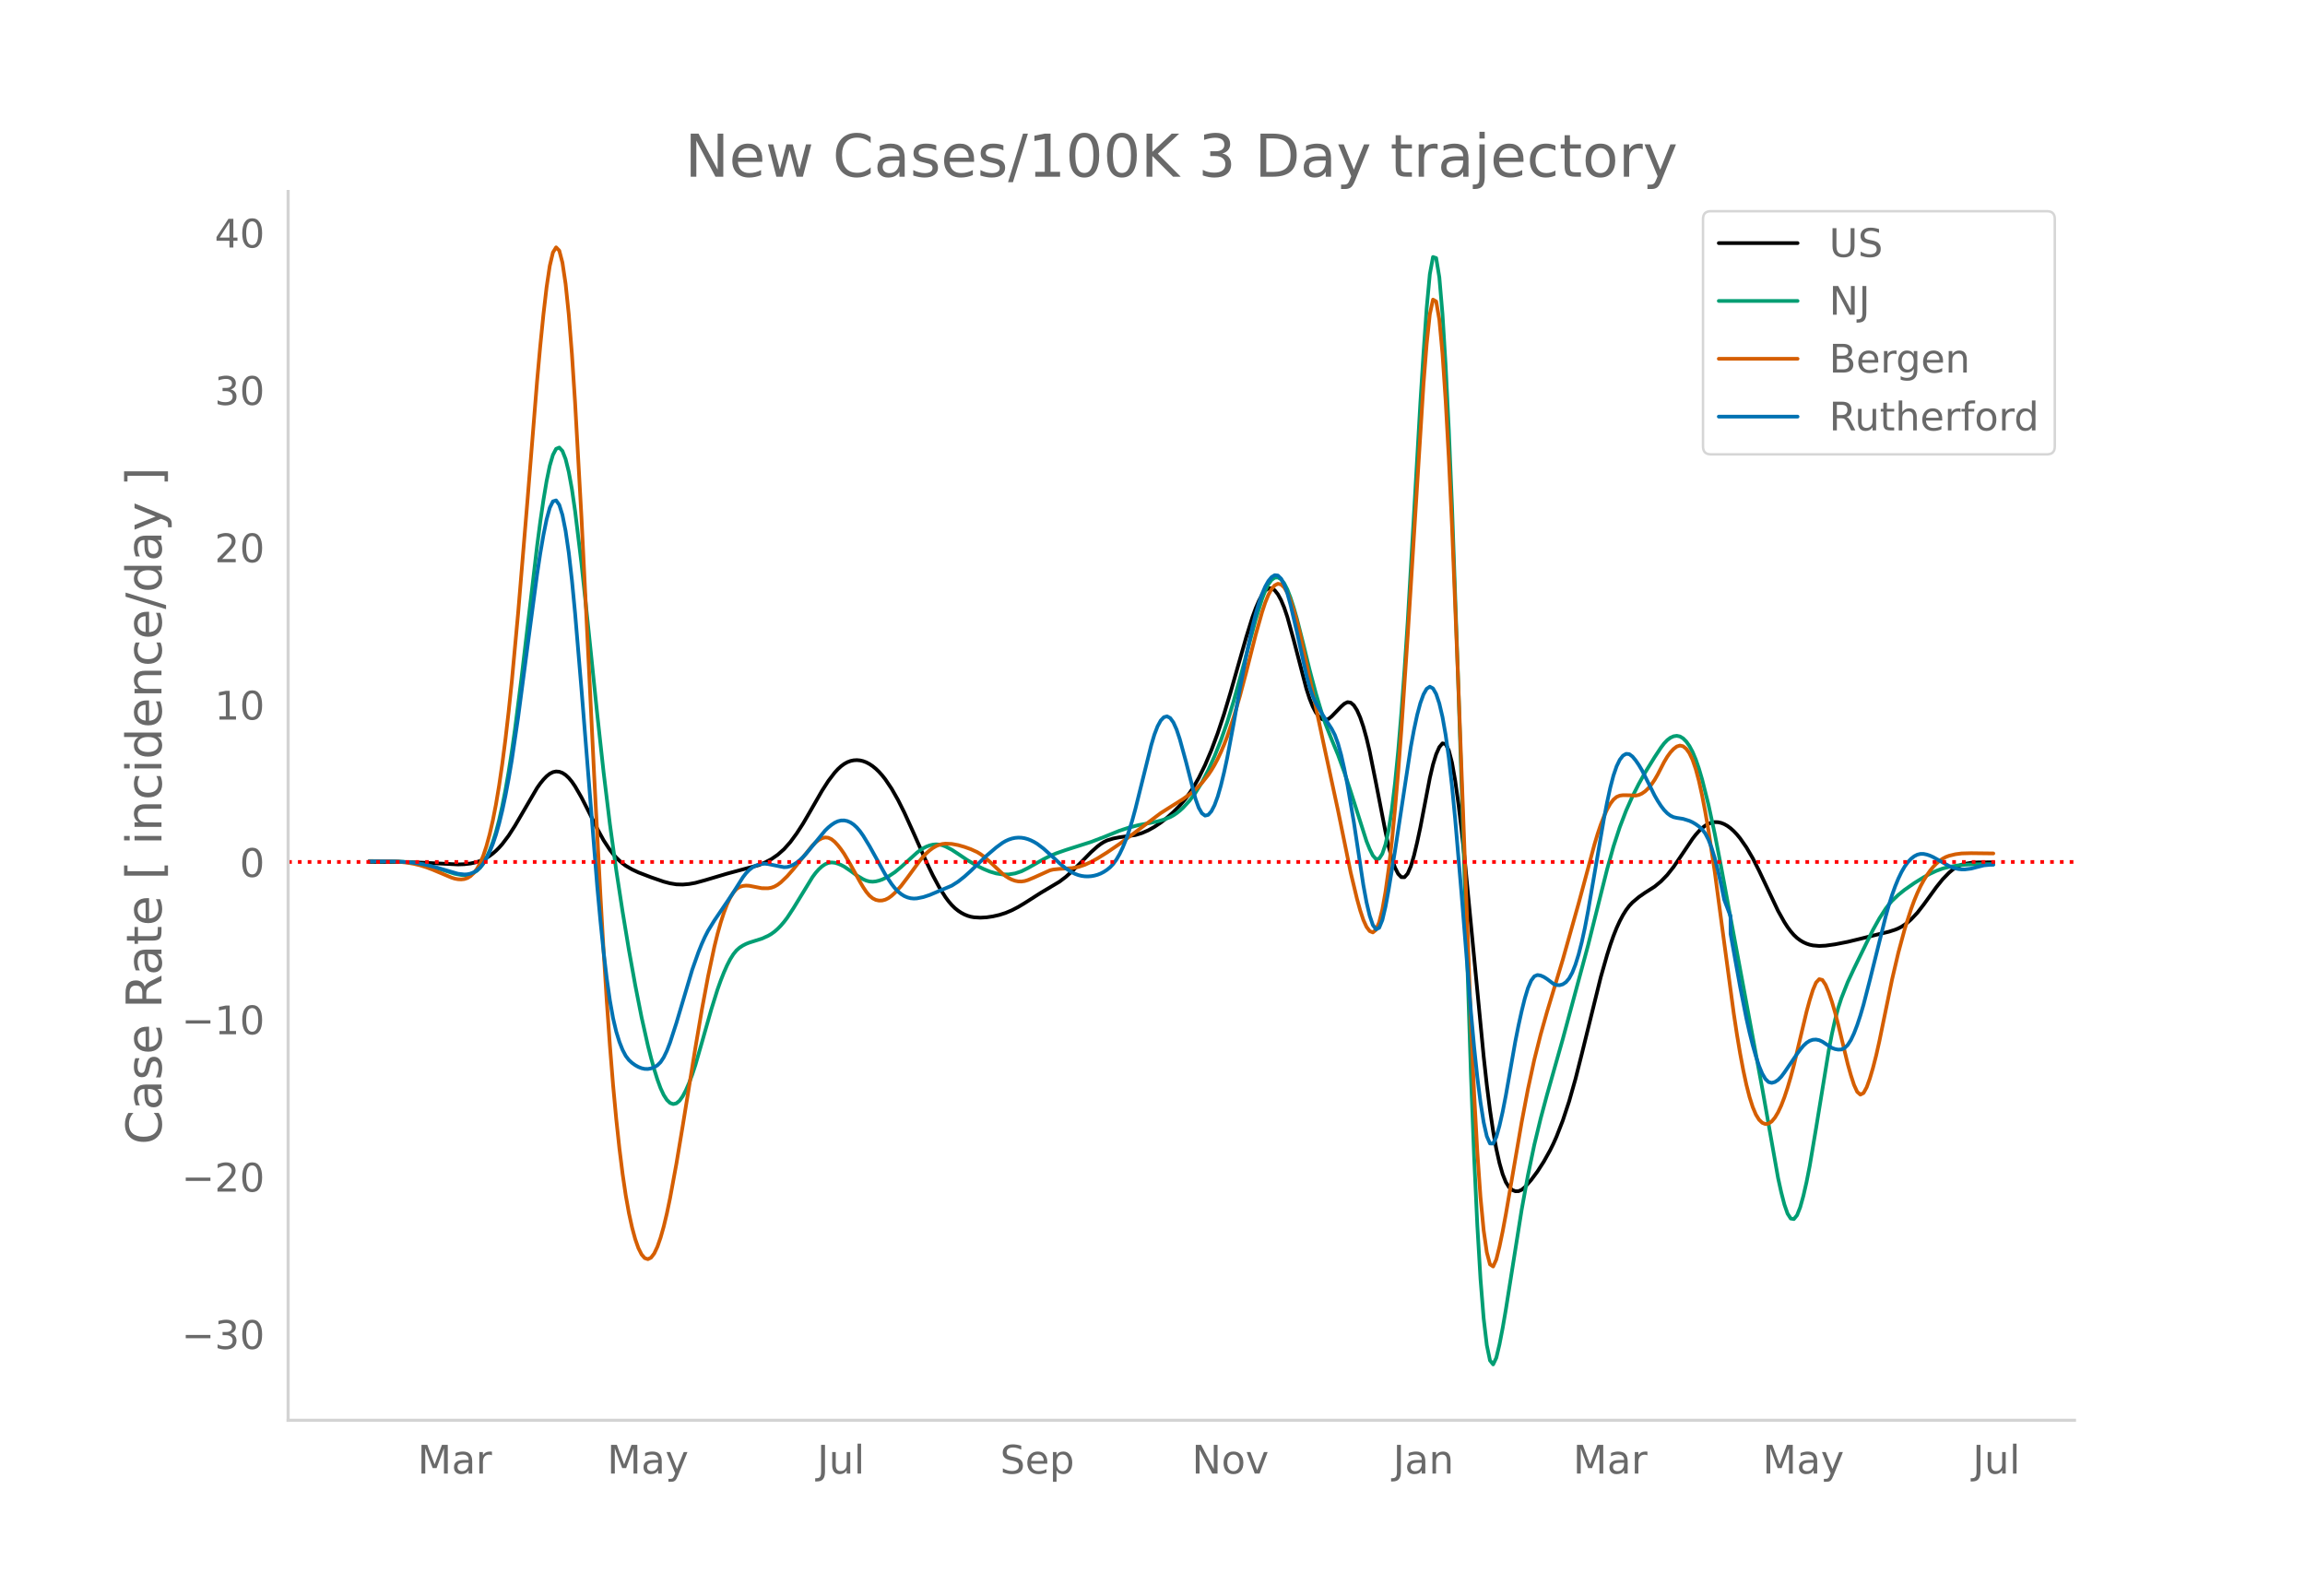 <svg height="864" viewBox="0 0 936 648" width="1248" xmlns="http://www.w3.org/2000/svg" xmlns:xlink="http://www.w3.org/1999/xlink"><defs><style>*{stroke-linecap:butt;stroke-linejoin:round}</style></defs><g id="figure_1"><path d="M0 648h936V0H0z" style="fill:#fff" id="patch_1"/><g id="axes_1"><path d="M117 576.72h725.4V77.76H117z" style="fill:none" id="patch_2"/><path clip-path="url(#p1923442b79)" d="m149.973 349.963 14.14.091 7.713.263 14.14.7 2.571-.09 2.571-.296 2.571-.582 1.286-.43 1.285-.558 1.286-.69 1.285-.822 1.286-.958 1.285-1.11 1.286-1.28 1.285-1.454 2.571-3.408 2.571-4.002 8.999-15.384 1.285-1.822 1.285-1.584 1.286-1.334 1.285-1.023 1.286-.654 1.285-.27 1.286.109 1.285.479 1.286.837 1.285 1.193 1.286 1.549 1.285 1.888 2.571 4.449 2.571 5.048 3.857 7.698 2.57 4.683 2.572 3.932 1.285 1.65 1.286 1.445 1.285 1.263 1.286 1.104 1.285.951 2.571 1.505 2.571 1.211 5.142 1.976 5.142 1.777 2.57.676 2.572.42 2.57.076 2.572-.219 2.57-.466 3.857-1.057 8.999-2.68 12.855-3.47 2.57-1.07 2.572-1.352 2.57-1.779 2.571-2.27 2.571-2.888 2.571-3.5 2.571-3.977 2.571-4.404 5.142-8.948 2.571-4.001 2.571-3.366 1.286-1.404 1.285-1.179 1.286-.946 1.285-.715 1.286-.486 1.285-.274 1.286-.079 1.285.114 1.286.304 1.285.494 1.286.68 1.285.867 1.286 1.052 1.285 1.242 1.286 1.433 1.285 1.626 2.571 3.825 2.571 4.52 2.57 5.138 3.857 8.503 5.142 11.634 2.571 5.358 2.571 4.81 2.571 4.054 1.286 1.72 1.285 1.492 1.286 1.26 1.285 1.036 1.286.843 1.285.683 1.286.53 1.285.377 1.286.23 2.57.156 2.572-.142 2.57-.386 2.572-.586 2.57-.82 2.571-1.087 2.571-1.343 2.571-1.542 6.428-4.102 7.713-4.601 2.57-1.938 2.572-2.319 3.856-3.829 3.857-3.928 2.57-2.296 1.286-.981 1.286-.81 1.285-.632 2.571-.807 2.571-.503 6.427-.903 2.571-.78 2.571-1.107 2.571-1.432 2.571-1.725 2.571-2.011 2.571-2.298 2.571-2.592 2.571-3.065 2.571-3.718 2.571-4.449 2.571-5.248 2.571-6.06 2.571-6.912 2.571-7.76 2.571-8.566 6.427-22.614 2.571-8.266 1.286-3.502 1.285-2.986 1.286-2.438 1.285-1.746 1.286-.905 1.285-.036 1.286.821 1.285 1.619 1.286 2.355 1.285 3.08 1.286 3.804 2.57 9.343 5.143 19.774 1.285 3.991 1.286 3.22 1.285 2.457 1.286 1.717 1.285 1.005 1.286.298 1.285-.409 1.286-1.05 3.856-4.002 1.286-1.133 1.285-.642 1.286.194 1.285 1.101 1.285 2.007 1.286 2.907 1.285 3.778 1.286 4.619 1.285 5.453 2.571 12.837 3.857 19.826 1.285 5.924 1.286 4.857 1.285 3.695 1.286 2.532 1.285 1.341 1.286.012 1.285-1.459 1.286-2.956 1.285-4.375 1.286-5.395 1.285-6.017 3.857-20.093 1.285-5.454 1.286-4.175 1.285-2.895 1.286-1.524 1.285.3 1.286 2.577 1.285 4.946 1.286 7.239 1.285 9.148 1.286 10.676 1.285 12.126 7.713 80.09 1.285 11.605 1.286 10.177 1.285 8.654 1.286 7.152 1.285 5.762 1.286 4.484 1.285 3.229 1.286 2.031 1.285 1.133 1.286.53 1.285-.01 1.286-.554 1.285-1.06 2.571-2.939 2.571-3.457 2.571-3.999 2.571-4.608 1.286-2.603 1.285-2.876 2.571-6.609 2.571-7.776 2.571-9.05 2.571-10.176 7.713-31.247 2.57-8.999 1.286-4.049 1.286-3.645 1.285-3.227 1.286-2.813 1.285-2.425 1.286-2.062 1.285-1.704 1.286-1.368 2.57-2.177 2.572-1.794 3.856-2.456 2.571-2.116 2.571-2.644 2.571-3.244 3.857-5.696 3.856-5.745 1.286-1.655 1.285-1.443 1.286-1.23 1.285-.993 1.285-.738 1.286-.478 1.285-.22 1.286.038 1.285.279 1.286.504 1.285.727 1.286.947 1.285 1.158 1.286 1.358 1.285 1.557 2.571 3.69 2.571 4.402 2.571 5.082 7.713 16.305 2.571 4.586 1.286 1.988 1.285 1.736 1.286 1.475 1.285 1.216 1.286.965 1.285.756 1.286.59 1.285.432 1.286.28 2.57.223 2.571-.124 3.857-.541 5.142-1.006 5.142-1.248 7.713-1.93 3.856-.926 2.571-.826 1.286-.537 1.285-.679 1.286-.829 1.285-.979 1.286-1.131 2.57-2.72 2.572-3.32 5.142-7.093 2.57-3.193 2.571-2.65 1.286-1.091 1.285-.91 1.286-.723 1.285-.538 1.286-.361 2.57-.407 2.572-.161 6.427-.042h0" style="fill:none;stroke:#000;stroke-linecap:round;stroke-width:1.5" id="line2d_1"/><path clip-path="url(#p1923442b79)" d="m149.973 349.713 10.284.09 3.856.191 3.857.376 3.856.639 3.856.948 5.142 1.628 3.857 1.22 2.57.48 1.286.084 1.286-.088 1.285-.323 1.286-.57 1.285-.843 1.286-1.24 1.285-1.759 1.286-2.303 1.285-2.85 1.286-3.415 1.285-4.094 1.286-4.882 1.285-5.694 1.286-6.508 1.285-7.34 1.286-8.19 1.285-9.043 2.571-20.21 3.857-32.485 2.57-21.858 1.286-9.815 1.285-8.802 1.286-7.714 1.285-6.24 1.286-4.386 1.285-2.454 1.286-.524 1.285 1.387 1.286 3.284 1.285 5.176 1.286 7.069 1.285 8.864 2.571 21.173 2.571 24.1 3.857 37.287 2.57 23.448 2.572 21.18 2.57 18.68 2.572 16.805 2.57 15.557 2.572 14.311 2.57 13.032 2.572 11.485 1.285 5.064 1.286 4.609 1.285 4.125 1.285 3.512 1.286 2.767 1.285 1.996 1.286 1.225 1.285.458 1.286-.305 1.285-1.068 1.286-1.808 1.285-2.43 1.286-2.936 1.285-3.419 1.286-3.901 2.57-8.903 3.857-13.558 2.571-8.222 1.286-3.606 1.285-3.26 1.286-2.905 1.285-2.498 1.286-2.04 1.285-1.57 1.286-1.13 1.285-.823 1.286-.655 1.285-.514 5.142-1.623 2.571-1.17 1.286-.755 1.285-.934 1.285-1.124 1.286-1.314 1.285-1.501 1.286-1.688 2.57-3.92 7.714-12.618 1.285-1.717 1.286-1.447 1.285-1.17 1.286-.867 1.285-.532 1.286-.194 1.285.13 1.286.369 1.285.526 1.286.669 2.57 1.74 2.572 1.86 2.57 1.54 1.286.561 1.286.336 1.285.098 1.286-.132 1.285-.313 1.286-.443 2.57-1.25 2.571-1.719 2.571-2.124 6.428-5.832 1.285-.978 1.286-.819 1.285-.65 1.286-.48 1.285-.309 1.286-.12 1.285.08 1.286.286 1.285.48 2.571 1.346 2.571 1.684 3.857 2.6 3.856 2.234 2.571 1.272 2.571 1.067 2.571.754 2.571.402h2.571l2.571-.414 2.57-.849 2.572-1.294 6.427-3.641 2.571-1.286 2.571-1.085 3.857-1.35 10.284-3.278 5.142-1.967 6.427-2.598 3.856-1.272 3.857-.99 5.142-.978 2.57-.525 2.572-.735 2.57-1.016 1.286-.704 1.286-.856 1.285-1.009 1.286-1.16 2.57-2.781 2.572-3.42 2.57-4.169 2.572-4.946 2.57-5.7 2.572-6.439 2.57-7.348 2.572-8.419 3.856-13.982 5.142-19.38 2.57-8.248 1.286-3.379 1.286-2.596 1.285-1.77 1.286-.94 1.285-.09 1.286.774 1.285 1.645 1.286 2.516 1.285 3.348 1.286 3.997 1.285 4.459 2.571 10.141 2.571 10.544 2.571 9.69 2.571 8.536 1.286 3.743 2.57 6.476 2.572 6.222 2.57 7.07 2.572 7.763 6.427 20.243 1.285 3.178 1.286 2.595 1.285 1.465 1.286-.208 1.285-1.99 1.286-3.823 1.285-5.913 1.286-8.26 1.285-10.659 1.286-13.056 1.285-15.408 1.286-17.53 1.285-19.422 2.571-44.102 2.571-44.785 1.286-20.277 1.285-18.284 1.286-13.84 1.285-6.949 1.286.434 1.285 7.816 1.286 14.976 1.285 21.03 1.286 25.977 1.285 30.701 2.571 73.094 5.142 158.64 1.285 33.172 1.286 27.432 1.285 21.692 1.286 16.048 1.285 10.881 1.286 6.192 1.285 1.597 1.286-2.687 1.285-5.42 1.286-6.604 1.285-7.476 6.428-40.572 2.57-14.094 2.572-12.321 2.57-10.633 2.572-9.602 6.427-22.728 10.284-38.115 7.713-30.804 2.57-9.215 2.572-7.88 2.57-6.72 2.572-5.773 2.57-5.072 2.572-4.614 3.856-6.235 2.571-3.893 1.286-1.701 1.285-1.348 1.286-.966 1.285-.583 1.286-.19 1.285.26 1.286.767 1.285 1.286 1.286 1.817 1.285 2.407 1.286 3.055 1.285 3.717 1.286 4.357 2.57 10.226 2.571 11.904 2.571 13.335 16.712 89.99 6.427 36.422 1.286 5.83 1.285 4.965 1.286 3.687 1.285 1.994 1.286.218 1.285-1.559 1.286-3.263 1.285-4.616 1.286-5.614 1.285-6.542 2.571-15.274 5.142-31.527 1.285-6.694 1.286-5.77 1.285-4.848 1.286-3.983 2.57-6.515 2.572-5.54 5.142-10.55 2.57-5.182 2.572-4.61 2.57-3.975 1.286-1.692 1.286-1.479 2.57-2.42 2.572-2.066 3.856-2.692 3.857-2.393 2.57-1.4 2.572-1.196 2.57-.949 2.571-.663 3.857-.627 3.856-.336 5.142-.154 5.142-.006h0" style="fill:none;stroke:#009e73;stroke-linecap:round;stroke-width:1.5" id="line2d_2"/><path clip-path="url(#p1923442b79)" d="m149.973 349.638 7.713.073 3.856.181 3.857.418 2.57.442 2.572.613 2.57.794 2.571.977 7.713 3.25 1.286.405 1.285.24 1.286.064 1.285-.134 1.286-.426 1.285-.816 1.286-1.225 1.285-1.669 1.286-2.287 1.285-3.08 1.286-3.906 1.285-4.735 1.286-5.589 1.285-6.573 1.286-7.69 1.285-8.831 1.286-9.973 1.285-11.108 1.286-12.237 2.57-27.79 3.857-46.427 3.857-47.938 1.285-14.257 1.285-12.742 1.286-11.074 1.285-8.638 1.286-5.434 1.285-2.076 1.286 1.316 1.285 4.882 1.286 8.62 1.285 12.393 1.286 16.166 1.285 19.74 2.571 46.22 2.571 51.763 2.571 52.733 2.571 49.214 1.286 22.54 1.285 20.427 1.286 18.204 1.285 15.98 1.286 13.812 1.285 11.916 1.286 10.294 1.285 8.726 1.286 7.198 1.285 5.868 1.286 4.738 1.285 3.648 1.286 2.559 1.285 1.485 1.286.426 1.285-.63 1.286-1.688 1.285-2.725 1.285-3.673 1.286-4.53 1.285-5.368 1.286-6.167 2.57-13.948 2.572-15.421 5.142-31.688 2.57-15.16 2.572-13.808 2.57-12.103 1.286-5.206 1.286-4.594 1.285-3.982 1.286-3.365 1.285-2.736 1.286-2.09 1.285-1.444 1.286-.832 1.285-.399 1.286-.145 1.285.073 5.142 1 2.571.01 1.286-.228 1.285-.473 1.285-.733 1.286-.98 2.57-2.462 2.572-2.933 7.713-9.594 1.285-1.252 1.286-.978 1.285-.69 1.286-.317 1.285.133 1.286.6 1.285 1.048 1.286 1.394 1.285 1.639 1.286 1.863 2.57 4.379 3.857 6.97 1.286 2.175 1.285 1.924 1.286 1.516 1.285 1.077 1.286.65 1.285.278 1.286-.037 1.285-.34 1.286-.645 1.285-.936 1.285-1.168 2.571-2.837 2.571-3.38 5.142-7.037 1.286-1.527 1.285-1.336 1.286-1.145 1.285-.952 1.286-.752 1.285-.546 1.286-.34 1.285-.14 2.571.112 2.571.472 2.571.74 2.571.92 2.571 1.171 1.286.778 1.285.929 2.571 2.231 5.142 4.826 1.286.997 1.285.817 1.285.635 1.286.45 1.285.251 1.286.036 1.285-.182 1.286-.386 2.57-1.07 6.428-2.901 1.286-.312 2.57-.276 5.143-.308 2.57-.48 2.572-.864 2.57-1.175 2.572-1.41 3.856-2.396 5.142-3.509 5.142-3.82 11.57-8.695 3.856-2.442 5.142-3.23 2.57-1.827 2.572-2.11 2.57-2.64 2.572-3.247 1.285-1.913 1.286-2.173 1.285-2.443 1.286-2.719 1.285-3.018 1.286-3.34 2.57-7.659 2.571-8.771 2.571-9.694 3.857-15.238 2.57-9.116 1.286-3.894 1.286-3.139 1.285-2.337 1.286-1.525 1.285-.653 1.286.276 1.285 1.218 1.286 2.159 1.285 3.074 1.286 3.864 1.285 4.525 1.286 5.16 2.57 11.8 7.714 36.224 5.142 23.793 5.142 25.207 2.57 10.698 1.286 4.642 1.285 3.872 1.286 2.823 1.285 1.718 1.286.53 1.285-1.063 1.286-3.07 1.285-5.154 1.286-7.229 1.285-9.241 1.286-11.193 1.285-13.131 1.286-15.07 1.285-16.943 2.571-38.16 6.428-102.383 1.285-16.292 1.286-12.137 1.285-5.904 1.286.745 1.285 7.393 1.286 13.822 1.285 19.148 1.286 23.371 1.285 27.375 2.571 64.534 5.142 137.71 1.285 28.49 1.286 23.455 1.285 18.419 1.286 13.47 1.285 8.954 1.286 4.872 1.285.875 1.286-2.846 1.285-5.197 1.286-6.178 1.285-6.885 6.428-37.445 2.57-13.527 2.572-11.882 2.57-10.224 2.572-9.121 6.427-21.307 6.428-22.83 3.856-14.32 2.571-9.622 1.285-4.28 1.286-3.801 1.285-3.32 1.286-2.83 1.285-2.287 1.286-1.693 1.285-1.088 1.286-.526 1.285-.175 2.571.027 2.571.142 1.286-.264 1.285-.58 1.286-.897 1.285-1.214 1.286-1.545 1.285-1.885 1.286-2.23 2.57-5.001 1.286-2.164 1.286-1.777 1.285-1.39 1.286-.974 1.285-.411 1.286.296 1.285 1.033 1.286 1.798 1.285 2.7 1.286 3.738 1.285 4.805 1.286 5.84 1.285 6.713 1.285 7.427 2.571 16.898 3.857 28.914 3.856 28.595 1.286 8.486 1.285 7.687 1.286 6.87 1.285 5.98 1.286 5.011 1.285 4.029 1.286 3.045 1.285 2.086 1.286 1.242 1.285.517 1.286-.187 1.285-.882 1.286-1.537 1.285-2.15 1.286-2.757 1.285-3.351 1.286-3.882 1.285-4.35 1.286-4.807 2.57-10.902 2.572-10.823 1.285-4.708 1.286-4.11 1.285-3.005 1.286-1.391 1.285.324 1.285 1.945 1.286 3.096 1.285 3.775 1.286 4.36 1.285 4.944 3.857 15.987 1.285 4.564 1.286 3.954 1.285 2.81 1.286 1.13 1.285-.655 1.286-2.348 1.285-3.58 1.286-4.352 1.285-5.03 1.286-5.71 5.142-25.026 2.57-10.962 2.572-9.54 2.57-8.072 1.286-3.483 1.286-3.113 1.285-2.742 1.286-2.382 1.285-2.076 1.286-1.82 1.285-1.577 1.286-1.335 1.285-1.108 1.285-.897 1.286-.688 1.285-.491 2.571-.623 2.571-.334 3.857-.101 8.998.106h0" style="fill:none;stroke:#d55e00;stroke-linecap:round;stroke-width:1.5" id="line2d_3"/><path clip-path="url(#p1923442b79)" d="m149.973 349.728 10.284.082 5.142.273 3.856.422 3.856.69 3.857.991 8.998 2.616 2.571.283 1.286-.067 1.285-.285 1.286-.515 1.285-.768 1.286-1.137 1.285-1.624 1.286-2.132 1.285-2.642 1.286-3.17 1.285-3.801 1.286-4.531 1.285-5.282 1.286-6.033 1.285-6.795 1.286-7.567 2.57-17.4 5.143-38.812 2.57-19.322 1.286-8.494 1.285-7.46 1.286-6.333 1.285-4.714 1.286-2.608 1.285-.405 1.286 1.812 1.285 4.1 1.286 6.46 1.285 8.834 1.286 11.207 1.285 13.433 2.571 30.607 6.428 80.41 1.285 13.907 1.286 12.541 1.285 10.805 1.286 8.993 1.285 7.183 1.286 5.455 1.285 4.144 1.286 3.25 1.285 2.44 1.286 1.68 1.285 1.172 1.286.92 1.285.716 1.286.51 1.285.28 1.286.029 1.285-.229 1.286-.484 1.285-.78 1.285-1.27 1.286-1.953 1.285-2.676 1.286-3.357 2.57-7.929 6.428-21.623 2.571-7.266 1.286-3.198 1.285-2.857 1.286-2.508 2.57-4.178 5.143-7.55 2.57-3.833 3.857-6.136 1.286-1.672 1.285-1.329 1.286-.995 1.285-.715 1.286-.488 1.285-.27 1.286-.056 1.285.145 6.427 1.279 1.286-.084 1.285-.348 1.286-.605 1.285-.83 1.286-1.027 1.285-1.214 1.286-1.404 7.713-9.404 1.285-1.242 1.286-1.048 1.285-.846 1.286-.603 1.285-.32 1.286-.027 1.285.264 1.286.559 1.285.865 1.286 1.186 1.285 1.507 1.286 1.815 2.57 4.223 6.428 11.577 2.571 3.857 1.285 1.637 1.286 1.362 1.285 1.075 1.286.795 1.285.548 1.286.332 1.285.124 1.286-.074 2.57-.524 2.572-.85 8.998-3.794 2.571-1.646 2.571-2.032 2.571-2.318 6.428-6.193 3.856-3.3 2.571-1.888 1.286-.743 1.285-.585 1.285-.426 1.286-.269 1.285-.11 1.286.048 1.285.206 1.286.361 1.285.507 1.286.643 1.285.776 2.571 1.943 3.857 3.484 2.57 2.419 2.572 2.099 2.57 1.655 1.286.62 1.286.47 1.285.321 1.286.174 1.285.036 1.286-.092 1.285-.219 1.286-.35 1.285-.5 1.286-.669 1.285-.843 1.286-1.04 1.285-1.354 1.286-1.78 1.285-2.232 1.286-2.683 1.285-3.142 1.285-3.64 1.286-4.178 1.285-4.722 6.428-25.88 1.285-4.288 1.286-3.354 1.285-2.352 1.286-1.348 1.285-.34 1.286.702 1.285 1.774 1.286 2.853 1.285 3.861 2.571 9.373 3.857 15.015 1.285 3.538 1.286 2.247 1.285.956 1.286-.31 1.285-1.46 1.286-2.492 1.285-3.5 1.286-4.476 1.285-5.29 1.286-5.944 2.57-13.674 2.571-14.369 2.571-13.349 2.571-11.974 1.286-5.087 1.285-4.393 1.286-3.697 1.285-2.991 1.286-2.274 1.285-1.556 1.286-.801 1.285.136 1.286 1.256 1.285 2.412 1.286 3.568 1.285 4.647 2.571 10.997 3.857 17.556 1.285 4.756 1.286 3.766 1.285 2.85 2.571 4.455 3.857 5.987 1.285 2.488 1.286 3.51 1.285 4.632 1.286 5.71 1.285 6.57 2.571 15.009 3.856 25.542 1.286 6.97 1.285 5.426 1.286 3.802 1.285 1.782 1.286-.637 1.285-3.133 1.286-5.462 1.285-6.951 2.571-15.676 6.428-42.291 1.285-6.938 1.286-5.988 1.285-4.792 1.286-3.546 1.285-2.273 1.286-.86 1.285.693 1.286 2.274 1.285 3.856 1.286 5.478 1.285 7.305 1.286 9.336 1.285 11.408 1.286 13.36 2.57 30.176 3.857 48.448 1.285 14.096 1.286 12.133 1.285 10.168 1.286 8.13 1.285 5.71 1.286 2.917 1.285.044 1.286-2.664 1.285-4.564 1.286-5.654 1.285-6.58 3.857-21.981 1.285-6.453 1.286-5.846 1.285-5.182 1.286-4.24 1.285-3.016 1.286-1.738 1.285-.544 1.286.223 1.285.563 1.286.819 2.57 1.935 1.286.528 1.286.078 1.285-.37 1.286-.857 1.285-1.522 1.286-2.367 1.285-3.248 1.286-4.13 1.285-5.013 1.286-5.897 1.285-6.781 6.427-37.444 1.286-6.657 1.285-5.942 1.286-4.887 1.285-3.763 1.286-2.659 1.285-1.657 1.286-.755 1.285.126 1.286.957 1.285 1.538 1.286 1.867 1.285 2.148 2.571 5.092 2.571 5.164 1.286 2.237 1.285 1.983 1.286 1.681 1.285 1.332 1.286.973 1.285.613 1.286.293 2.57.404 2.572.801 1.285.596 1.286.76 1.285.93 1.286 1.156 1.285 1.671 1.285 2.474 1.286 3.334 1.285 4.194 1.286 5.024 1.285 5.699 1.286 6.22 2.57 6.711v7.144l3.857 21.358 2.571 12.987 1.286 5.722 1.285 5.12 1.286 4.519 1.285 3.887 1.286 3.112 1.285 2.194 1.286 1.247 1.285.34 1.286-.357 1.285-.85 1.286-1.3 1.285-1.709 5.142-7.536 1.286-1.765 1.285-1.553 1.286-1.198 1.285-.814 1.286-.435 1.285-.077 1.286.262 1.285.594 3.856 2.527 1.286.477 1.285.23 1.286-.06 1.285-.556 1.286-1.26 1.285-2.007 1.286-2.733 1.285-3.358 1.286-3.884 1.285-4.39 2.571-9.98 6.428-25.865 1.285-4.558 1.286-4.077 1.285-3.597 1.286-3.13 1.285-2.671 1.286-2.218 1.285-1.771 1.286-1.37 1.285-1.013 1.286-.664 1.285-.315 1.286.017 1.285.267 1.286.436 1.285.588 6.427 3.601 1.286.555 1.285.421 1.286.28 1.285.138h1.286l2.57-.323 2.572-.671 2.57-.644 2.572-.246 1.285-.01h0" style="fill:none;stroke:#0072b2;stroke-linecap:round;stroke-width:1.5" id="line2d_4"/><path clip-path="url(#p1923442b79)" d="M117 350.01h725.4" style="fill:none;stroke:red;stroke-dasharray:1.5,2.475;stroke-dashoffset:0;stroke-width:1.5" id="line2d_5"/><path d="M117 576.72V77.76" style="fill:none;stroke:#d3d3d3;stroke-linecap:square;stroke-linejoin:miter;stroke-width:1.25" id="patch_3"/><path d="M117 576.72h725.4" style="fill:none;stroke:#d3d3d3;stroke-linecap:square;stroke-linejoin:miter;stroke-width:1.25" id="patch_4"/><g id="matplotlib.axis_1"><g id="xtick_1"><g style="fill:#696969" transform="matrix(.16 0 0 -.16 169.587 598.378)" id="text_1"><defs><path d="M9.813 72.906h14.703l18.593-49.61 18.703 49.61h14.704V0H66.89v64.016l-18.797-50h-9.907l-18.796 50V0H9.813z" id="DejaVuSans-77"/><path d="M34.281 27.484q-10.89 0-15.093-2.484-4.204-2.484-4.204-8.5 0-4.781 3.157-7.594 3.156-2.797 8.562-2.797 7.485 0 12 5.297 4.516 5.297 4.516 14.078v2zm17.922 3.72V0H43.22v8.297Q40.14 3.328 35.547.953q-4.594-2.375-11.234-2.375-8.391 0-13.36 4.719Q6 8.016 6 15.922q0 9.219 6.172 13.906 6.187 4.688 18.437 4.688h12.61v.89q0 6.203-4.078 9.594-4.078 3.39-11.453 3.39-4.688 0-9.141-1.124-4.438-1.125-8.531-3.375v8.312q4.921 1.906 9.562 2.844 4.64.953 9.031.953 11.875 0 17.735-6.156 5.86-6.14 5.86-18.64z" id="DejaVuSans-97"/><path d="M41.11 46.297q-1.516.875-3.297 1.281Q36.03 48 33.89 48q-7.625 0-11.703-4.953-4.079-4.953-4.079-14.234V0H9.08v54.688h9.03v-8.5q2.844 4.984 7.375 7.39Q30.031 56 36.531 56q.922 0 2.047-.125 1.125-.11 2.484-.36z" id="DejaVuSans-114"/></defs><use xlink:href="#DejaVuSans-77"/><use x="86.279" xlink:href="#DejaVuSans-97"/><use x="147.559" xlink:href="#DejaVuSans-114"/></g></g><g id="xtick_2"><g style="fill:#696969" transform="matrix(.16 0 0 -.16 246.556 598.378)" id="text_2"><defs><path d="M32.172-5.078q-3.797-9.766-7.422-12.735-3.61-2.984-9.656-2.984H7.906v7.516h5.282q3.703 0 5.75 1.765Q21-9.766 23.483-3.219l1.61 4.094-22.11 53.813H12.5l17.094-42.766 17.093 42.766h9.516z" id="DejaVuSans-121"/></defs><use xlink:href="#DejaVuSans-77"/><use x="86.279" xlink:href="#DejaVuSans-97"/><use x="147.559" xlink:href="#DejaVuSans-121"/></g></g><g id="xtick_3"><g style="fill:#696969" transform="matrix(.16 0 0 -.16 331.858 598.378)" id="text_3"><defs><path d="M9.813 72.906h9.859V5.078q0-13.187-5-19.14-5-5.954-16.094-5.954h-3.75v8.297h3.078q6.531 0 9.219 3.672Q9.813-4.39 9.813 5.078z" id="DejaVuSans-74"/><path d="M8.5 21.578v33.11h8.984V21.922q0-7.766 3.016-11.656 3.031-3.875 9.094-3.875 7.265 0 11.484 4.64 4.234 4.64 4.234 12.656v31h8.985V0h-8.984v8.406Q42.047 3.422 37.718 1q-4.313-2.422-10.032-2.422-9.421 0-14.312 5.86Q8.5 10.296 8.5 21.578zM31.11 56z" id="DejaVuSans-117"/><path d="M9.422 75.984h8.984V0H9.422z" id="DejaVuSans-108"/></defs><use xlink:href="#DejaVuSans-74"/><use x="29.492" xlink:href="#DejaVuSans-117"/><use x="92.871" xlink:href="#DejaVuSans-108"/></g></g><g id="xtick_4"><g style="fill:#696969" transform="matrix(.16 0 0 -.16 406.13 598.378)" id="text_4"><defs><path d="M53.516 70.516V60.89q-5.61 2.687-10.594 4-4.984 1.328-9.625 1.328-8.047 0-12.422-3.125t-4.375-8.89q0-4.845 2.906-7.313 2.907-2.453 11.016-3.97l5.953-1.218q11.031-2.11 16.281-7.406 5.25-5.297 5.25-14.172 0-10.61-7.11-16.078-7.093-5.469-20.812-5.469-5.172 0-11.015 1.172Q13.14.922 6.89 3.219v10.156q6-3.36 11.765-5.078 5.766-1.703 11.328-1.703 8.438 0 13.032 3.312 4.593 3.328 4.593 9.485 0 5.359-3.297 8.39-3.296 3.032-10.812 4.547L27.484 33.5q-11.03 2.188-15.968 6.875-4.922 4.688-4.922 13.047 0 9.672 6.812 15.234 6.813 5.563 18.766 5.563 5.14 0 10.453-.938 5.328-.922 10.89-2.765z" id="DejaVuSans-83"/><path d="M56.203 29.594v-4.39H14.891q.593-9.282 5.593-14.142 5-4.859 13.938-4.859 5.172 0 10.031 1.266 4.86 1.265 9.656 3.812v-8.5Q49.266.734 44.187-.344 39.11-1.422 33.892-1.422q-13.094 0-20.735 7.61-7.64 7.625-7.64 20.625 0 13.421 7.25 21.296Q20.016 56 32.328 56q11.031 0 17.453-7.11 6.422-7.093 6.422-19.296zm-8.984 2.64q-.094 7.36-4.125 11.75-4.032 4.407-10.672 4.407-7.516 0-12.031-4.25-4.516-4.25-5.203-11.97z" id="DejaVuSans-101"/><path d="M18.11 8.203v-29H9.077v75.484h9.031v-8.296q2.844 4.875 7.157 7.234Q29.594 56 35.594 56q9.968 0 16.187-7.906 6.235-7.907 6.235-20.797T51.78 6.484q-6.218-7.906-16.187-7.906-6 0-10.328 2.375-4.313 2.375-7.157 7.25zm30.578 19.094q0 9.906-4.079 15.547-4.078 5.64-11.203 5.64-7.14 0-11.218-5.64-4.079-5.64-4.079-15.547 0-9.906 4.078-15.547 4.079-5.64 11.22-5.64 7.124 0 11.202 5.64t4.078 15.547z" id="DejaVuSans-112"/></defs><use xlink:href="#DejaVuSans-83"/><use x="63.477" xlink:href="#DejaVuSans-101"/><use x="125" xlink:href="#DejaVuSans-112"/></g></g><g id="xtick_5"><g style="fill:#696969" transform="matrix(.16 0 0 -.16 484.01 598.378)" id="text_5"><defs><path d="M9.813 72.906h13.28l32.329-60.984v60.984h9.562V0h-13.28L19.39 60.984V0H9.813z" id="DejaVuSans-78"/><path d="M30.61 48.39q-7.22 0-11.422-5.64-4.204-5.64-4.204-15.453 0-9.813 4.172-15.453 4.188-5.64 11.453-5.64 7.188 0 11.375 5.655 4.203 5.672 4.203 15.438 0 9.719-4.203 15.406-4.187 5.688-11.375 5.688zm0 7.61q11.718 0 18.406-7.625 6.703-7.61 6.703-21.078 0-13.422-6.703-21.078-6.688-7.64-18.407-7.64-11.765 0-18.437 7.64-6.656 7.656-6.656 21.078 0 13.469 6.656 21.078Q18.844 56 30.609 56z" id="DejaVuSans-111"/><path d="M2.984 54.688H12.5L29.594 8.797l17.093 45.89h9.516L35.687 0H23.485z" id="DejaVuSans-118"/></defs><use xlink:href="#DejaVuSans-78"/><use x="74.805" xlink:href="#DejaVuSans-111"/><use x="135.986" xlink:href="#DejaVuSans-118"/></g></g><g id="xtick_6"><g style="fill:#696969" transform="matrix(.16 0 0 -.16 565.707 598.378)" id="text_6"><defs><path d="M54.89 33.016V0h-8.984v32.719q0 7.765-3.031 11.61-3.031 3.858-9.078 3.858-7.281 0-11.484-4.64-4.204-4.625-4.204-12.64V0H9.08v54.688h9.03v-8.5q3.235 4.937 7.594 7.374Q30.078 56 35.797 56q9.422 0 14.25-5.828 4.844-5.828 4.844-17.156z" id="DejaVuSans-110"/></defs><use xlink:href="#DejaVuSans-74"/><use x="29.492" xlink:href="#DejaVuSans-97"/><use x="90.771" xlink:href="#DejaVuSans-110"/></g></g><g id="xtick_7"><g style="fill:#696969" transform="matrix(.16 0 0 -.16 638.79 598.378)" id="text_7"><use xlink:href="#DejaVuSans-77"/><use x="86.279" xlink:href="#DejaVuSans-97"/><use x="147.559" xlink:href="#DejaVuSans-114"/></g></g><g id="xtick_8"><g style="fill:#696969" transform="matrix(.16 0 0 -.16 715.758 598.378)" id="text_8"><use xlink:href="#DejaVuSans-77"/><use x="86.279" xlink:href="#DejaVuSans-97"/><use x="147.559" xlink:href="#DejaVuSans-121"/></g></g><g id="xtick_9"><g style="fill:#696969" transform="matrix(.16 0 0 -.16 801.06 598.378)" id="text_9"><use xlink:href="#DejaVuSans-74"/><use x="29.492" xlink:href="#DejaVuSans-117"/><use x="92.871" xlink:href="#DejaVuSans-108"/></g></g></g><g id="matplotlib.axis_2"><g id="ytick_1"><g style="fill:#696969" transform="matrix(.16 0 0 -.16 73.733 547.765)" id="text_10"><defs><path d="M10.594 35.5h62.593v-8.297H10.594z" id="DejaVuSans-8722"/><path d="M40.578 39.313Q47.656 37.797 51.625 33q3.984-4.781 3.984-11.813 0-10.78-7.422-16.703-7.421-5.906-21.093-5.906-4.578 0-9.438.906-4.86.907-10.031 2.72v9.515q4.094-2.39 8.969-3.61 4.89-1.218 10.218-1.218 9.266 0 14.125 3.656 4.86 3.656 4.86 10.64 0 6.454-4.516 10.079-4.515 3.64-12.562 3.64h-8.5v8.11h8.89q7.266 0 11.125 2.906 3.86 2.906 3.86 8.375 0 5.61-3.985 8.61-3.968 3.015-11.39 3.015-4.063 0-8.703-.89-4.641-.876-10.203-2.72v8.782q5.624 1.562 10.53 2.344 4.907.78 9.25.78 11.235 0 17.766-5.109 6.547-5.093 6.547-13.78 0-6.063-3.468-10.235-3.47-4.172-9.86-5.782z" id="DejaVuSans-51"/><path d="M31.781 66.406q-7.61 0-11.453-7.5Q16.5 51.422 16.5 36.375q0-14.984 3.828-22.484 3.844-7.5 11.453-7.5 7.672 0 11.5 7.5 3.844 7.5 3.844 22.484 0 15.047-3.844 22.531-3.828 7.5-11.5 7.5zm0 7.813q12.266 0 18.735-9.703 6.468-9.688 6.468-28.141 0-18.406-6.468-28.11-6.47-9.687-18.735-9.687-12.25 0-18.718 9.688-6.47 9.703-6.47 28.109 0 18.453 6.47 28.14Q19.53 74.22 31.78 74.22z" id="DejaVuSans-48"/></defs><use xlink:href="#DejaVuSans-8722"/><use x="83.789" xlink:href="#DejaVuSans-51"/><use x="147.412" xlink:href="#DejaVuSans-48"/></g></g><g id="ytick_2"><g style="fill:#696969" transform="matrix(.16 0 0 -.16 73.733 483.873)" id="text_11"><defs><path d="M19.188 8.297h34.421V0H7.33v8.297q5.609 5.812 15.296 15.594 9.703 9.797 12.188 12.64 4.734 5.313 6.609 9 1.89 3.688 1.89 7.25 0 5.813-4.078 9.469-4.078 3.672-10.625 3.672-4.64 0-9.797-1.61-5.14-1.609-11-4.89v9.969Q13.767 71.78 18.938 73q5.188 1.219 9.485 1.219 11.328 0 18.062-5.672 6.735-5.656 6.735-15.125 0-4.5-1.688-8.531-1.672-4.016-6.125-9.485-1.218-1.422-7.765-8.187-6.532-6.766-18.453-18.922z" id="DejaVuSans-50"/></defs><use xlink:href="#DejaVuSans-8722"/><use x="83.789" xlink:href="#DejaVuSans-50"/><use x="147.412" xlink:href="#DejaVuSans-48"/></g></g><g id="ytick_3"><g style="fill:#696969" transform="matrix(.16 0 0 -.16 73.733 419.981)" id="text_12"><defs><path d="M12.406 8.297h16.11v55.625l-17.532-3.516v8.985l17.438 3.515h9.86V8.296H54.39V0H12.406z" id="DejaVuSans-49"/></defs><use xlink:href="#DejaVuSans-8722"/><use x="83.789" xlink:href="#DejaVuSans-49"/><use x="147.412" xlink:href="#DejaVuSans-48"/></g></g><g id="ytick_4"><use xlink:href="#DejaVuSans-48" style="fill:#696969" transform="matrix(.16 0 0 -.16 97.32 356.09)" id="text_13"/></g><g id="ytick_5"><g style="fill:#696969" transform="matrix(.16 0 0 -.16 87.14 292.197)" id="text_14"><use xlink:href="#DejaVuSans-49"/><use x="63.623" xlink:href="#DejaVuSans-48"/></g></g><g id="ytick_6"><g style="fill:#696969" transform="matrix(.16 0 0 -.16 87.14 228.305)" id="text_15"><use xlink:href="#DejaVuSans-50"/><use x="63.623" xlink:href="#DejaVuSans-48"/></g></g><g id="ytick_7"><g style="fill:#696969" transform="matrix(.16 0 0 -.16 87.14 164.413)" id="text_16"><use xlink:href="#DejaVuSans-51"/><use x="63.623" xlink:href="#DejaVuSans-48"/></g></g><g id="ytick_8"><g style="fill:#696969" transform="matrix(.16 0 0 -.16 87.14 100.522)" id="text_17"><defs><path d="M37.797 64.313 12.89 25.39h24.906zm-2.594 8.593H47.61V25.391h10.407v-8.203H47.609V0h-9.812v17.188H4.89v9.515z" id="DejaVuSans-52"/></defs><use xlink:href="#DejaVuSans-52"/><use x="63.623" xlink:href="#DejaVuSans-48"/></g></g><g style="fill:#696969" transform="matrix(0 -.2 -.2 0 65.573 464.8)" id="text_18"><defs><path d="M64.406 67.281v-10.39q-4.984 4.64-10.625 6.922-5.64 2.296-11.984 2.296-12.5 0-19.14-7.64-6.641-7.64-6.641-22.094 0-14.406 6.64-22.047 6.64-7.64 19.14-7.64 6.345 0 11.985 2.296 5.64 2.297 10.625 6.938V5.609Q59.234 2.094 53.437.33q-5.78-1.75-12.218-1.75-16.563 0-26.094 10.124-9.516 10.14-9.516 27.672 0 17.578 9.516 27.703 9.531 10.14 26.094 10.14 6.531 0 12.312-1.734 5.797-1.734 10.875-5.203z" id="DejaVuSans-67"/><path d="M44.281 53.078v-8.5q-3.797 1.953-7.906 2.922-4.094.984-8.5.984-6.688 0-10.031-2.047-3.344-2.046-3.344-6.156 0-3.125 2.39-4.906 2.391-1.781 9.626-3.39l3.078-.688q9.562-2.047 13.593-5.781 4.032-3.735 4.032-10.422 0-7.625-6.032-12.078-6.03-4.438-16.578-4.438-4.39 0-9.156.86Q10.688.296 5.422 2v9.281q4.984-2.594 9.812-3.89 4.829-1.282 9.579-1.282 6.343 0 9.75 2.172 3.421 2.172 3.421 6.125 0 3.656-2.468 5.61-2.453 1.953-10.813 3.765l-3.125.735q-8.344 1.75-12.062 5.39-3.704 3.64-3.704 9.985 0 7.718 5.47 11.906Q16.75 56 26.811 56q4.97 0 9.36-.734 4.406-.72 8.11-2.188z" id="DejaVuSans-115"/><path d="M44.39 34.188q3.172-1.079 6.172-4.594 3-3.516 6.032-9.672L66.609 0H56l-9.313 18.703q-3.624 7.328-7.015 9.719-3.39 2.39-9.25 2.39h-10.75V0h-9.86v72.906h22.266q12.5 0 18.656-5.234 6.157-5.219 6.157-15.766 0-6.89-3.203-11.437-3.204-4.532-9.297-6.282zM19.673 64.797V38.922h12.406q7.125 0 10.766 3.297 3.64 3.297 3.64 9.687 0 6.39-3.64 9.64-3.64 3.25-10.766 3.25z" id="DejaVuSans-82"/><path d="M18.313 70.219V54.688h18.5v-6.985h-18.5V18.016q0-6.688 1.828-8.594 1.828-1.906 7.453-1.906h9.218V0h-9.218q-10.407 0-14.36 3.875-3.953 3.89-3.953 14.14v29.688H2.687v6.984h6.594V70.22z" id="DejaVuSans-116"/><path d="M8.594 75.984h20.703V69H17.578V-6.203h11.719v-6.984H8.594z" id="DejaVuSans-91"/><path d="M9.422 54.688h8.984V0H9.422zm0 21.296h8.984v-11.39H9.422z" id="DejaVuSans-105"/><path d="M48.781 52.594v-8.407q-3.812 2.11-7.64 3.157-3.828 1.047-7.735 1.047-8.75 0-13.593-5.547-4.829-5.532-4.829-15.547 0-10.016 4.829-15.563 4.843-5.53 13.593-5.53 3.907 0 7.735 1.046 3.828 1.047 7.64 3.156V2.094Q45.016.344 40.984-.531q-4.015-.89-8.562-.89-12.36 0-19.64 7.765-7.266 7.765-7.266 20.953 0 13.375 7.343 21.031Q20.22 56 33.016 56q4.14 0 8.093-.86 3.953-.843 7.672-2.546z" id="DejaVuSans-99"/><path d="M45.406 46.39v29.594h8.985V0h-8.985v8.203Q42.578 3.328 38.25.953q-4.313-2.375-10.375-2.375-9.906 0-16.14 7.906-6.22 7.922-6.22 20.813 0 12.89 6.22 20.797Q17.968 56 27.874 56q6.063 0 10.375-2.375 4.328-2.36 7.156-7.234zm-30.61-19.093q0-9.906 4.079-15.547 4.078-5.64 11.203-5.64 7.125 0 11.219 5.64 4.11 5.64 4.11 15.547 0 9.906-4.11 15.547-4.094 5.64-11.219 5.64-7.125 0-11.203-5.64-4.078-5.64-4.078-15.547z" id="DejaVuSans-100"/><path d="M25.39 72.906h8.297L8.297-9.28H0z" id="DejaVuSans-47"/><path d="M30.422 75.984v-89.171H9.719v6.984H21.39V69H9.719v6.984z" id="DejaVuSans-93"/></defs><use xlink:href="#DejaVuSans-67"/><use x="69.824" xlink:href="#DejaVuSans-97"/><use x="131.104" xlink:href="#DejaVuSans-115"/><use x="183.203" xlink:href="#DejaVuSans-101"/><use x="244.727" xlink:href="#DejaVuSans-32"/><use x="276.514" xlink:href="#DejaVuSans-82"/><use x="343.746" xlink:href="#DejaVuSans-97"/><use x="405.025" xlink:href="#DejaVuSans-116"/><use x="444.234" xlink:href="#DejaVuSans-101"/><use x="505.758" xlink:href="#DejaVuSans-32"/><use x="537.545" xlink:href="#DejaVuSans-91"/><use x="576.559" xlink:href="#DejaVuSans-32"/><use x="608.346" xlink:href="#DejaVuSans-105"/><use x="636.129" xlink:href="#DejaVuSans-110"/><use x="699.508" xlink:href="#DejaVuSans-99"/><use x="754.488" xlink:href="#DejaVuSans-105"/><use x="782.271" xlink:href="#DejaVuSans-100"/><use x="845.748" xlink:href="#DejaVuSans-101"/><use x="907.271" xlink:href="#DejaVuSans-110"/><use x="970.65" xlink:href="#DejaVuSans-99"/><use x="1025.631" xlink:href="#DejaVuSans-101"/><use x="1087.154" xlink:href="#DejaVuSans-47"/><use x="1120.846" xlink:href="#DejaVuSans-100"/><use x="1184.322" xlink:href="#DejaVuSans-97"/><use x="1245.602" xlink:href="#DejaVuSans-121"/><use x="1304.781" xlink:href="#DejaVuSans-32"/><use x="1336.568" xlink:href="#DejaVuSans-93"/></g></g><g style="fill:#696969" transform="matrix(.24 0 0 -.24 278.113 71.76)" id="text_19"><defs><path d="M4.203 54.688h8.985l11.234-42.672 11.172 42.672h10.593l11.235-42.672 11.187 42.672h8.985L63.28 0H52.688L40.922 44.828 29.109 0H18.5z" id="DejaVuSans-119"/><path d="M9.813 72.906h9.859V42.094L52.39 72.906h12.703L28.906 38.922 67.672 0H54.688L19.672 35.11V0h-9.86z" id="DejaVuSans-75"/><path d="M19.672 64.797V8.109h11.922q15.093 0 22.093 6.829 7 6.843 7 21.593 0 14.64-7 21.453-7 6.813-22.093 6.813zm-9.86 8.11h20.266q21.188 0 31.094-8.813 9.922-8.813 9.922-27.563 0-18.86-9.969-27.703Q51.172 0 30.078 0H9.813z" id="DejaVuSans-68"/><path d="M9.422 54.688h8.984V-.984q0-10.438-3.984-15.125-3.969-4.688-12.813-4.688h-3.421v7.61H.594q5.125 0 6.968 2.374 1.86 2.36 1.86 9.829zm0 21.296h8.984v-11.39H9.422z" id="DejaVuSans-106"/></defs><use xlink:href="#DejaVuSans-78"/><use x="74.805" xlink:href="#DejaVuSans-101"/><use x="136.328" xlink:href="#DejaVuSans-119"/><use x="218.115" xlink:href="#DejaVuSans-32"/><use x="249.902" xlink:href="#DejaVuSans-67"/><use x="319.727" xlink:href="#DejaVuSans-97"/><use x="381.006" xlink:href="#DejaVuSans-115"/><use x="433.105" xlink:href="#DejaVuSans-101"/><use x="494.629" xlink:href="#DejaVuSans-115"/><use x="546.729" xlink:href="#DejaVuSans-47"/><use x="580.42" xlink:href="#DejaVuSans-49"/><use x="644.043" xlink:href="#DejaVuSans-48"/><use x="707.666" xlink:href="#DejaVuSans-48"/><use x="771.289" xlink:href="#DejaVuSans-75"/><use x="836.865" xlink:href="#DejaVuSans-32"/><use x="868.652" xlink:href="#DejaVuSans-51"/><use x="932.275" xlink:href="#DejaVuSans-32"/><use x="964.063" xlink:href="#DejaVuSans-68"/><use x="1041.064" xlink:href="#DejaVuSans-97"/><use x="1102.344" xlink:href="#DejaVuSans-121"/><use x="1161.523" xlink:href="#DejaVuSans-32"/><use x="1193.311" xlink:href="#DejaVuSans-116"/><use x="1232.52" xlink:href="#DejaVuSans-114"/><use x="1273.633" xlink:href="#DejaVuSans-97"/><use x="1334.912" xlink:href="#DejaVuSans-106"/><use x="1362.695" xlink:href="#DejaVuSans-101"/><use x="1424.219" xlink:href="#DejaVuSans-99"/><use x="1479.199" xlink:href="#DejaVuSans-116"/><use x="1518.408" xlink:href="#DejaVuSans-111"/><use x="1579.59" xlink:href="#DejaVuSans-114"/><use x="1620.703" xlink:href="#DejaVuSans-121"/></g><g id="legend_1"><path d="M694.75 184.5H831.2q3.2 0 3.2-3.2V88.96q0-3.2-3.2-3.2H694.75q-3.2 0-3.2 3.2v92.34q0 3.2 3.2 3.2z" style="fill:none;opacity:.8;stroke:#ccc;stroke-linejoin:miter" id="patch_5"/><path d="M697.95 98.718h32" style="fill:none;stroke:#000;stroke-linecap:round;stroke-width:1.5" id="line2d_6"/><g style="fill:#696969" transform="matrix(.16 0 0 -.16 742.75 104.317)" id="text_20"><defs><path d="M8.688 72.906h9.921V28.61q0-11.718 4.235-16.875 4.25-5.14 13.781-5.14 9.469 0 13.719 5.14 4.25 5.157 4.25 16.875v44.297H64.5V27.391q0-14.25-7.063-21.532-7.046-7.28-20.812-7.28-13.828 0-20.89 7.28-7.047 7.282-7.047 21.532z" id="DejaVuSans-85"/></defs><use xlink:href="#DejaVuSans-85"/><use x="73.193" xlink:href="#DejaVuSans-83"/></g><path d="M697.95 122.203h32" style="fill:none;stroke:#009e73;stroke-linecap:round;stroke-width:1.5" id="line2d_8"/><g style="fill:#696969" transform="matrix(.16 0 0 -.16 742.75 127.802)" id="text_21"><use xlink:href="#DejaVuSans-78"/><use x="74.805" xlink:href="#DejaVuSans-74"/></g><path d="M697.95 145.688h32" style="fill:none;stroke:#d55e00;stroke-linecap:round;stroke-width:1.5" id="line2d_10"/><g style="fill:#696969" transform="matrix(.16 0 0 -.16 742.75 151.287)" id="text_22"><defs><path d="M19.672 34.813V8.108H35.5q7.953 0 11.781 3.297 3.844 3.297 3.844 10.078 0 6.844-3.844 10.078-3.828 3.25-11.781 3.25zm0 29.984V42.828h14.61q7.218 0 10.75 2.703 3.546 2.719 3.546 8.282 0 5.515-3.547 8.25-3.531 2.734-10.75 2.734zm-9.86 8.11h25.204q11.28 0 17.375-4.688Q58.5 63.53 58.5 54.89q0-6.703-3.125-10.657-3.125-3.953-9.188-4.922 7.282-1.562 11.313-6.53 4.031-4.954 4.031-12.376 0-9.765-6.64-15.093Q48.25 0 35.984 0H9.812z" id="DejaVuSans-66"/><path d="M45.406 27.984q0 9.766-4.031 15.125-4.016 5.375-11.297 5.375-7.219 0-11.25-5.375-4.031-5.359-4.031-15.125 0-9.718 4.031-15.093t11.25-5.375q7.281 0 11.297 5.375 4.031 5.375 4.031 15.093zm8.985-21.203q0-13.953-6.203-20.765Q42-20.797 29.203-20.797q-4.734 0-8.937.703-4.203.703-8.157 2.172v8.735q3.954-2.141 7.813-3.157 3.86-1.031 7.86-1.031 8.843 0 13.234 4.61 4.39 4.609 4.39 13.937v4.453q-2.781-4.844-7.125-7.234Q33.938 0 27.875 0 17.828 0 11.672 7.656q-6.156 7.672-6.156 20.328 0 12.688 6.156 20.344Q17.828 56 27.875 56q6.063 0 10.406-2.39 4.344-2.391 7.125-7.22v8.297h8.985z" id="DejaVuSans-103"/></defs><use xlink:href="#DejaVuSans-66"/><use x="68.604" xlink:href="#DejaVuSans-101"/><use x="130.127" xlink:href="#DejaVuSans-114"/><use x="169.49" xlink:href="#DejaVuSans-103"/><use x="232.967" xlink:href="#DejaVuSans-101"/><use x="294.49" xlink:href="#DejaVuSans-110"/></g><path d="M697.95 169.173h32" style="fill:none;stroke:#0072b2;stroke-linecap:round;stroke-width:1.5" id="line2d_12"/><g style="fill:#696969" transform="matrix(.16 0 0 -.16 742.75 174.773)" id="text_23"><defs><path d="M54.89 33.016V0h-8.984v32.719q0 7.765-3.031 11.61-3.031 3.858-9.078 3.858-7.281 0-11.484-4.64-4.204-4.625-4.204-12.64V0H9.08v75.984h9.03V46.188q3.235 4.937 7.594 7.374Q30.078 56 35.797 56q9.422 0 14.25-5.828 4.844-5.828 4.844-17.156z" id="DejaVuSans-104"/><path d="M37.11 75.984V68.5h-8.594q-4.828 0-6.72-1.953-1.874-1.953-1.874-7.031v-4.828h14.797v-6.985H19.922V0H10.89v47.703H2.297v6.984h8.594V58.5q0 9.125 4.25 13.297 4.25 4.187 13.468 4.187z" id="DejaVuSans-102"/></defs><use xlink:href="#DejaVuSans-82"/><use x="64.982" xlink:href="#DejaVuSans-117"/><use x="128.361" xlink:href="#DejaVuSans-116"/><use x="167.57" xlink:href="#DejaVuSans-104"/><use x="230.949" xlink:href="#DejaVuSans-101"/><use x="292.473" xlink:href="#DejaVuSans-114"/><use x="333.586" xlink:href="#DejaVuSans-102"/><use x="368.791" xlink:href="#DejaVuSans-111"/><use x="429.973" xlink:href="#DejaVuSans-114"/><use x="469.336" xlink:href="#DejaVuSans-100"/></g></g></g></g><defs><clipPath id="p1923442b79"><path d="M117 77.76h725.4v498.96H117z"/></clipPath></defs></svg>